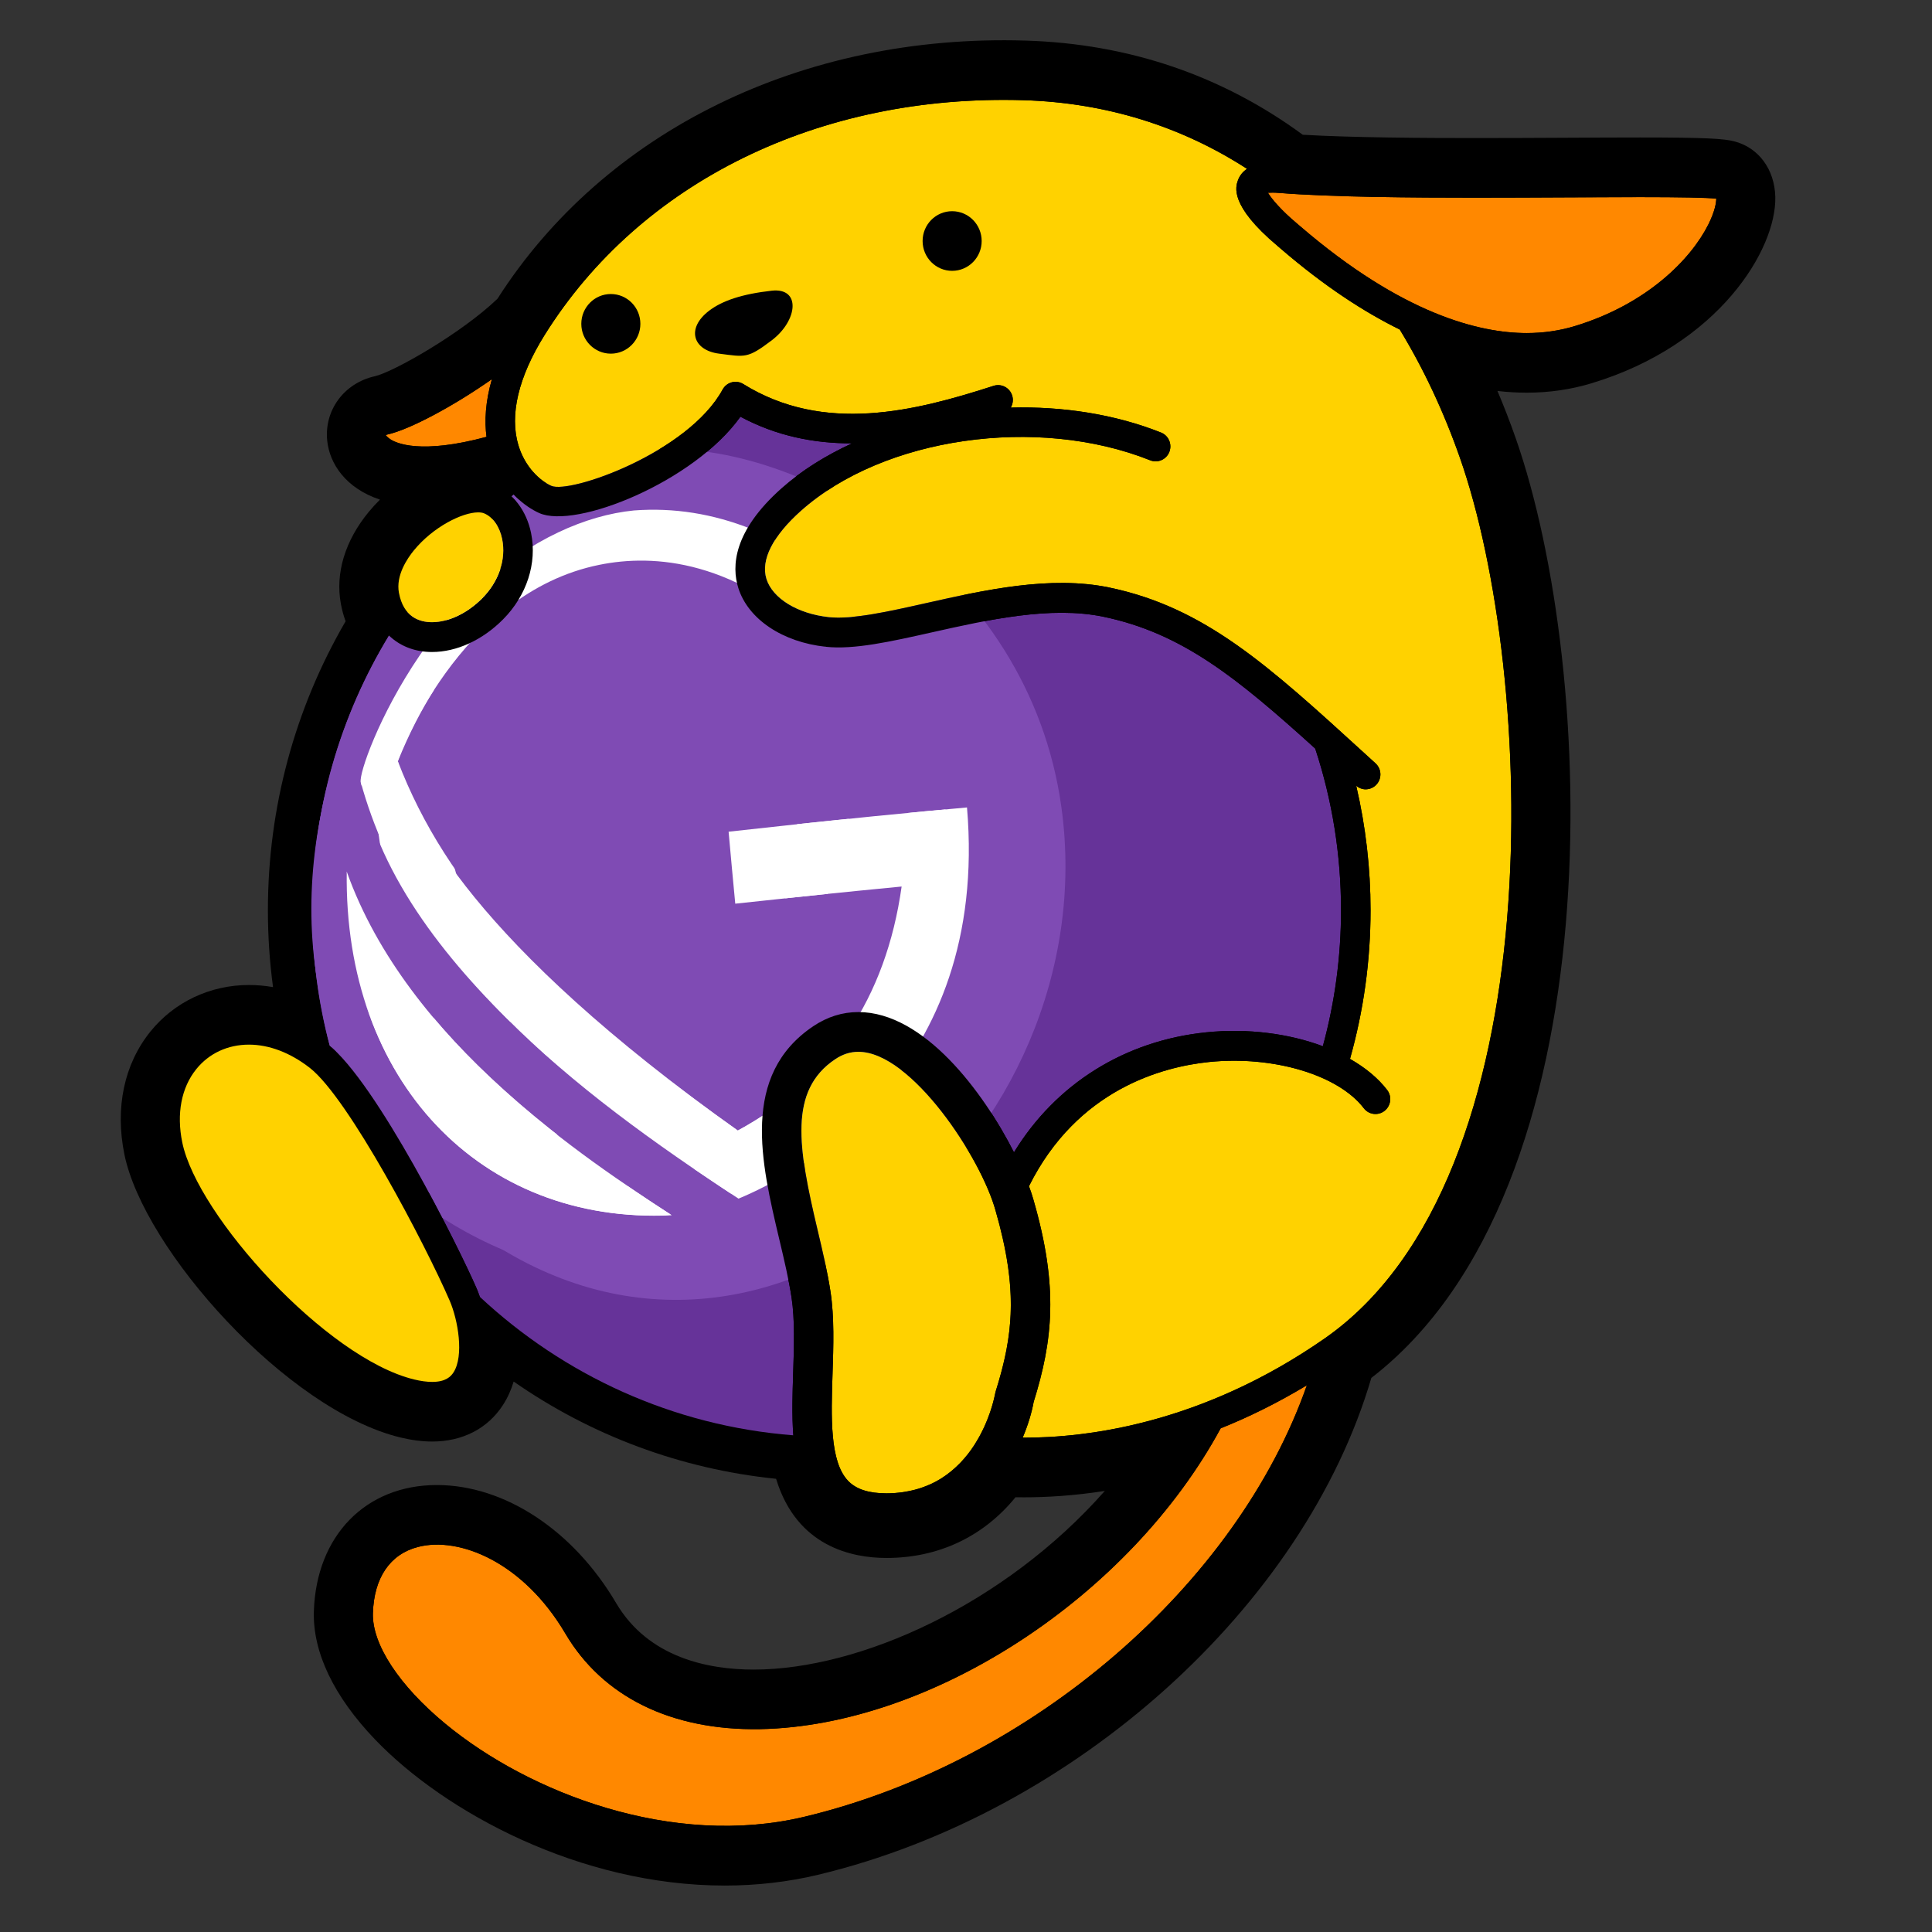 
<svg width="512" height="512" viewBox="0 0 512 512" fill="none" xmlns="http://www.w3.org/2000/svg">
<rect x="0" y="0" width="512" height="512" fill="#333333" stroke="none"/>
<path fill-rule="evenodd" clip-rule="evenodd" d="M459.551 37.446C456.838 36.763 452.413 36.434 434.622 36.434C428.877 36.434 422.346 36.468 415.403 36.503C407.566 36.542 399.198 36.584 390.847 36.584C377.421 36.584 358.62 36.487 345.241 35.712C323.812 19.985 299.128 11.59 271.814 10.758C212.622 8.927 160.214 34.761 131.835 79.171C122.244 88.379 104.2 98.618 99.321 99.711C91.142 101.546 85.843 108.779 86.727 116.905C87.364 122.763 91.489 129.346 100.694 132.406C99.632 133.46 98.619 134.566 97.677 135.712C91.439 143.301 88.83 151.927 90.33 160.005C90.633 161.625 91.053 163.174 91.588 164.646C78.094 187.836 70.995 214.16 70.995 241.225C70.995 248.06 71.451 254.861 72.357 261.596C70.233 261.225 68.099 261.035 65.964 261.035C55.7 261.035 46.185 265.528 39.866 273.362C32.887 282.017 30.439 293.596 32.975 305.966C38.139 331.16 75.944 373.633 106.089 380.94C109.058 381.656 111.894 382.022 114.516 382.022C122.581 382.022 129.242 378.59 133.278 372.358C134.559 370.377 135.485 368.275 136.127 366.126C156.7 380.45 180.481 389.321 205.674 391.897C211.132 409.877 225.787 412.874 234.932 412.874C248.719 412.874 260.629 407.216 269.121 396.786C269.888 396.796 270.658 396.804 271.43 396.804C277.259 396.804 284.502 396.401 292.788 395.111C266.264 425.159 227.948 442.451 199.733 442.457H199.726C187.834 442.457 171.858 439.393 163.274 424.817C151.917 405.531 133.711 393.549 115.766 393.549C96.916 393.549 83.818 406.985 83.179 426.979C82.832 437.802 88.449 449.574 99.426 461.016C117.89 480.268 153.694 499.693 192.068 499.693C200.547 499.693 208.857 498.735 216.765 496.843C284.768 480.584 345.697 425.617 363.42 365.162C428.329 315.1 423.184 177.474 401.674 116.11C400.182 111.851 398.57 107.678 396.84 103.606C399.457 103.912 402.045 104.065 404.591 104.065C410.537 104.065 416.33 103.222 421.811 101.562C455.549 91.345 470.791 66.061 470.473 52.188C470.306 44.865 466.016 39.079 459.551 37.446Z" fill="black"/>
<path fill-rule="evenodd" clip-rule="evenodd" d="M348.544 198.377C327.603 179.426 313.167 167.778 292.41 163.443C278.454 160.529 261.798 164.259 247.103 167.549C235.968 170.046 226.351 172.206 218.868 171.405C207.375 170.183 198.264 164.077 195.668 155.844C193.839 150.044 194.34 140.748 207.127 129.388C212.447 124.66 218.813 120.709 225.793 117.498C215.727 117.514 205.781 115.559 196.222 110.436C183.875 127.747 152.541 140.287 142.898 135.965C140.756 135.003 138.363 133.355 136.153 131.055C135.944 131.218 135.751 131.397 135.543 131.563C138.087 133.968 139.942 137.337 140.743 141.275C142.368 149.259 139.6 157.801 133.335 164.122C127.882 169.63 121.013 172.788 114.493 172.788C109.932 172.788 106.039 171.187 103.123 168.389C90.223 189.596 82.735 214.511 82.735 241.225C82.735 253.662 84.382 265.705 87.406 277.181C100.352 287.954 121.676 330.751 126.327 341.488C126.581 342.075 126.868 342.818 127.162 343.676C149.352 364.39 178.263 377.879 210.24 380.371C209.838 375.031 210.018 369.342 210.203 363.724C210.428 356.841 210.663 349.721 209.773 343.874C209.04 339.062 207.816 333.899 206.52 328.433C201.69 308.054 196.211 284.954 215.516 271.963C219.215 269.471 223.238 268.207 227.468 268.207C244.813 268.207 260.579 289.321 268.714 305.375C279.792 287.272 297.998 275.793 319.648 273.578C330.612 272.453 341.551 273.889 350.568 277.26C353.749 265.581 355.382 253.475 355.382 241.225C355.382 226.566 353.081 212.153 348.544 198.377Z" fill="#663399"/>
<path fill-rule="evenodd" clip-rule="evenodd" d="M258.719 165.052C254.771 165.835 250.873 166.704 247.103 167.549C235.968 170.046 226.351 172.206 218.868 171.406C207.375 170.183 198.264 164.078 195.668 155.844C193.839 150.044 194.34 140.748 207.127 129.388C207.313 129.225 207.521 129.077 207.707 128.914C199.475 126.204 190.805 124.473 181.83 123.859C167.645 133.534 149.77 139.044 142.898 135.965C140.758 135.004 138.368 133.357 136.161 131.061C135.958 131.232 135.754 131.4 135.545 131.566C138.089 133.971 139.942 137.34 140.743 141.275C142.368 149.259 139.6 157.801 133.335 164.123C127.882 169.63 121.013 172.788 114.493 172.788C109.93 172.788 106.034 171.184 103.117 168.384C90.221 189.591 82.735 214.511 82.735 241.225C82.735 253.652 84.353 265.697 87.382 277.16C96.065 284.364 108.521 305.997 117.193 322.723C133.758 333.367 153.399 339.562 174.491 339.562C186.145 339.562 197.354 337.655 207.858 334.176C207.43 332.298 206.984 330.393 206.519 328.434C201.69 308.055 196.211 284.954 215.515 271.964C219.215 269.472 223.238 268.207 227.468 268.207C240.808 268.207 253.195 280.695 261.912 293.765C274.211 276.178 281.462 254.735 281.462 231.569C281.462 206.464 272.954 183.385 258.719 165.052Z" fill="#7F4BB4"/>
<path fill-rule="evenodd" clip-rule="evenodd" d="M165.281 314.457C159.355 314.844 154.534 314.499 148.645 313.267C146.868 295.39 145.723 273.059 154.643 234.134C170.848 276.504 188.697 307.575 188.825 307.746C185.79 309.208 176.56 313.654 165.281 314.457ZM138.105 309.943C91.739 288.67 83.228 238.245 98.786 199.428C99.378 237.842 110.034 267.793 138.105 309.943ZM200.863 300.46C208.218 268.46 220.444 237.869 227.637 205.821C229.025 199.626 230.228 189.985 228.065 179.236C249.493 213.03 247.033 265.52 200.863 300.46ZM105.306 186.55C126.236 154.028 166.262 127.578 210.193 160.06C209.898 160.047 182.031 161.338 202.285 191.587C213.232 207.933 213.929 221.048 205.27 247.717C202.144 260.866 201.2 264.835 198.408 278.374C185.042 246.123 174.133 218.667 165.518 183.556C173.092 182.433 181.673 181.161 177.264 176.241C176.708 175.622 136.811 179.618 136.43 179.684C133.367 180.21 132.829 183.851 132.824 183.885C132.506 186.758 133.022 186.729 141.666 186.203C143.944 198.598 144.982 204.259 150.618 222.352C146.55 239.428 142.339 257.086 141.763 284.43C123.583 247.899 116.306 222.525 114.918 190.807C117.498 189.224 120.945 189.846 123.225 187.488C124.78 185.879 125.537 182.249 123.598 181.828C116.723 180.332 111.477 185.249 105.306 186.55ZM168.477 138.483C99.697 144.214 55.035 248.85 115.865 303.608C177.517 359.101 253.686 287.398 251.056 220.869C249.013 169.29 206.71 136.628 168.477 138.483Z" fill="white"/>
<g clip-path="url(#clip0)">
<path d="M178.013 322.03C127.281 324.533 91.061 286.214 91.885 230.959C98.874 248.093 111.838 279.891 178.013 322.03ZM195.716 317.651C170.976 301.342 105.296 257.966 95.592 207.231C94.725 202.764 116.387 145.792 161.076 136.316C176.821 132.984 201.426 134.336 229.301 159.819C226.164 163.305 221.956 167.899 218.776 171.359C178.268 131.431 128.478 144.75 105.434 201.734C118.164 234.965 144.266 263.344 195.528 299.613C220.19 286.219 234.791 264.476 238.941 234.94C225.528 236.271 216.674 237.115 194.851 239.484C194.297 233.785 193.543 226.165 193.086 220.408C211.055 218.409 229.672 216.377 256.264 213.984C262.239 284.341 211.42 311.127 195.716 317.651ZM172.585 119.104C98.683 126.49 38.736 262.256 125.102 325.737C202.053 382.327 293.393 300.814 281.27 213.83C272.561 151.309 212.108 116.504 172.585 119.104Z" fill="#7F4BB4"/>
<path d="M91.893 230.994C91.068 286.249 127.281 324.533 178.02 322.064C155.31 307.202 108.032 276.321 91.893 230.994Z" fill="white"/>
<path d="M167.993 135.277C142.38 137.819 110.06 161.035 95.592 207.231C108.755 255.282 151.482 288.687 195.716 317.651C211.42 311.127 262.239 284.341 256.265 213.984C242.076 215.266 225.998 216.743 193.087 220.408C193.605 226.115 194.289 233.75 194.851 239.484C215.217 237.288 220.348 236.749 238.941 234.94C234.791 264.476 220.19 286.22 195.528 299.613C125.864 250.015 109.171 216.995 105.434 201.734C105.351 201.351 121.37 157.253 158.823 149.686C173.2 146.762 195.264 148.16 218.783 171.394C221.963 167.934 226.171 163.34 229.309 159.853C209.715 141.909 189.11 133.681 167.993 135.277Z" fill="white"/>
</g>
<path fill-rule="evenodd" clip-rule="evenodd" d="M265.21 325.995C265.169 325.829 265.132 325.668 265.09 325.499C264.717 323.998 264.305 322.452 263.841 320.845C259.966 306.759 241.541 278.743 227.468 278.743C225.305 278.743 223.288 279.394 221.303 280.729C208.98 289.027 211.467 304.035 216.672 325.984C217.958 331.413 219.288 337.028 220.087 342.27C221.128 349.089 220.875 356.71 220.632 364.074C220.256 375.511 219.868 387.34 224.752 392.437C226.889 394.668 230.218 395.753 234.932 395.753C236.297 395.753 237.581 395.65 238.822 395.492C239.201 395.445 239.558 395.374 239.923 395.313C240.79 395.171 241.627 394.997 242.433 394.786C242.791 394.692 243.148 394.594 243.495 394.486C244.335 394.228 245.139 393.93 245.911 393.601C246.138 393.506 246.378 393.422 246.6 393.322C247.592 392.866 248.536 392.363 249.423 391.81C249.509 391.755 249.587 391.692 249.674 391.636C250.459 391.131 251.2 390.593 251.902 390.027C252.108 389.861 252.303 389.69 252.504 389.519C253.081 389.026 253.631 388.515 254.153 387.991C254.328 387.814 254.508 387.638 254.678 387.459C255.262 386.837 255.815 386.2 256.332 385.552C256.392 385.475 256.46 385.404 256.517 385.328C257.094 384.59 257.623 383.84 258.116 383.086C258.234 382.91 258.336 382.731 258.445 382.557C258.795 381.998 259.129 381.44 259.437 380.887C259.585 380.621 259.726 380.36 259.865 380.097C260.105 379.638 260.332 379.185 260.545 378.735C260.679 378.453 260.819 378.169 260.945 377.889C261.122 377.497 261.276 377.12 261.433 376.741C261.761 375.948 262.056 375.182 262.301 374.476C262.317 374.436 262.333 374.394 262.346 374.357C262.518 373.852 262.674 373.372 262.81 372.927C263.402 370.98 263.671 369.616 263.71 369.387C263.749 369.16 263.804 368.923 263.875 368.707C267.786 356.209 269.356 345.697 266.171 330.222C265.889 328.852 265.565 327.441 265.21 325.995Z" fill="#FFD200"/>
<path fill-rule="evenodd" clip-rule="evenodd" d="M114.516 374.121C112.507 374.121 110.287 373.831 107.915 373.257C81.447 366.841 45.22 326.717 40.638 304.365C38.59 294.369 40.471 285.129 45.935 278.354C50.764 272.37 58.064 268.938 65.964 268.938C73.077 268.938 80.304 271.632 86.866 276.729C99.752 286.735 121.61 330.605 126.328 341.488C128.29 346.016 132.185 359.608 126.727 368.036C124.929 370.813 121.349 374.121 114.516 374.121ZM65.964 276.84C60.347 276.84 55.387 279.15 52.009 283.34C48.056 288.242 46.741 295.138 48.304 302.763C52.29 322.218 86.542 359.95 109.742 365.571C111.513 366 113.121 366.219 114.516 366.219C118.133 366.219 119.479 364.789 120.178 363.711C123.006 359.342 121.402 349.838 119.158 344.66C112.734 329.838 92.379 290.982 82.091 282.99C76.912 278.965 71.337 276.84 65.964 276.84Z" fill="black"/>
<path fill-rule="evenodd" clip-rule="evenodd" d="M52.009 283.341C48.056 288.242 46.741 295.138 48.304 302.764C52.291 322.218 86.542 359.95 109.742 365.571C111.513 366.001 113.121 366.219 114.517 366.219C118.133 366.219 119.479 364.789 120.178 363.712C123.006 359.342 121.402 349.839 119.158 344.66C112.735 329.839 92.379 290.982 82.091 282.99C76.912 278.965 71.337 276.84 65.965 276.84C60.347 276.84 55.387 279.15 52.009 283.341Z" fill="#FFD200"/>
<path fill-rule="evenodd" clip-rule="evenodd" d="M114.493 172.787C105.966 172.787 99.655 167.33 98.022 158.543C96.96 152.822 98.977 146.505 103.699 140.758C109.833 133.299 119.515 127.883 126.721 127.883C128.344 127.883 129.837 128.152 131.154 128.684C135.947 130.62 139.532 135.327 140.743 141.274C142.368 149.258 139.6 157.8 133.335 164.121C127.883 169.629 121.013 172.787 114.493 172.787ZM126.721 135.785C122.508 135.785 114.811 139.615 109.723 145.805C107.866 148.067 104.871 152.54 105.719 157.089C106.916 163.531 111.151 164.885 114.493 164.885C118.886 164.885 123.862 162.512 127.802 158.532C132.198 154.094 134.17 148.238 133.077 142.863C132.399 139.525 130.593 136.968 128.248 136.022C127.864 135.867 127.337 135.785 126.721 135.785Z" fill="black"/>
<path fill-rule="evenodd" clip-rule="evenodd" d="M105.719 157.089C106.916 163.532 111.151 164.886 114.493 164.886C118.886 164.886 123.862 162.513 127.802 158.533C132.198 154.094 134.17 148.239 133.077 142.863C132.399 139.526 130.593 136.968 128.248 136.022C127.864 135.867 127.337 135.785 126.721 135.785C122.508 135.785 114.811 139.615 109.723 145.805C107.866 148.068 104.871 152.54 105.719 157.089Z" fill="#FFD200"/>
<path fill-rule="evenodd" clip-rule="evenodd" d="M390.716 52.39C375.135 52.39 352.82 52.259 338.979 51.126C337.773 51.029 336.709 51.029 336.02 51.087C337.04 52.77 339.542 55.717 343.539 59.081L344.547 59.942C371.735 83.345 392.201 88.26 404.581 88.263H404.586C409.008 88.263 413.287 87.644 417.313 86.424C436.414 80.64 448.147 68.69 452.754 59.436C454.474 55.978 454.823 53.707 454.823 52.641C452.225 52.375 445.467 52.24 434.682 52.24C428.942 52.24 422.414 52.272 415.471 52.309C407.573 52.348 399.136 52.39 390.716 52.39Z" fill="#FF8800"/>
<path fill-rule="evenodd" clip-rule="evenodd" d="M102.718 115.137C102.353 115.219 102.241 115.346 102.238 115.346C102.275 115.332 102.507 115.775 103.373 116.365C104.959 117.447 111.424 120.49 128.931 115.767C128.394 111.669 128.597 106.556 130.358 100.482C120.128 107.665 108.591 113.82 102.718 115.137Z" fill="#FF8800"/>
<path fill-rule="evenodd" clip-rule="evenodd" d="M346.334 367.106C338.509 371.826 330.844 375.582 323.489 378.521C299.35 423.11 246.913 457.37 201.416 458.242C177.916 458.632 159.71 449.687 149.819 432.895C138.723 414.054 121.775 407.098 110.749 409.963C103.36 411.886 99.125 418.108 98.825 427.487C98.562 435.716 105.758 446.695 118.072 456.856C140.213 475.131 178.206 489.824 213.157 481.463C273.577 467.018 327.846 419.87 346.334 367.106Z" fill="#FF8800"/>
<path fill-rule="evenodd" clip-rule="evenodd" d="M386.918 121.383C382.542 108.901 377.168 97.54 370.943 87.328C361.586 82.727 351.064 75.936 339.467 65.956L338.53 65.15C325.707 54.367 327.476 49.438 328.055 47.819C328.519 46.52 329.344 45.506 330.481 44.747C313.097 33.508 293.14 27.221 271.342 26.557C217.17 24.9 169.693 48.171 144.315 88.806C137.377 99.919 134.979 110.018 137.387 118.017C139.141 123.843 143.164 127.436 146.076 128.743C151.007 130.961 182.381 119.966 191.497 103.232C192.016 102.287 192.893 101.591 193.928 101.318C194.969 101.044 196.068 101.207 196.978 101.773C218.383 115.07 242.444 108.99 263.311 102.25C265.377 101.589 267.572 102.732 268.232 104.81C268.584 105.927 268.407 107.078 267.861 108.016C281.653 107.65 295.491 109.773 307.686 114.632C309.695 115.433 310.681 117.727 309.888 119.758C309.095 121.789 306.82 122.787 304.811 121.981C274.807 110.028 234.173 115.884 212.299 135.32C204.798 141.984 201.539 148.421 203.125 153.444C204.756 158.607 211.409 162.669 219.688 163.546C225.91 164.199 235.378 162.084 245.41 159.834C260.869 156.371 278.397 152.443 293.996 155.704C319.278 160.985 336.052 176.297 361.438 199.473L364.532 202.297C366.134 203.759 366.259 206.259 364.811 207.876C364.039 208.742 362.974 209.18 361.907 209.18C361.02 209.18 360.144 208.853 359.418 208.245C361.923 219.002 363.209 230.046 363.209 241.225C363.209 254.627 361.367 267.868 357.767 280.619C361.798 282.921 365.184 285.687 367.611 288.858C368.934 290.583 368.618 293.067 366.909 294.397C365.203 295.733 362.737 295.417 361.419 293.689C354.659 284.857 337.442 279.71 320.434 281.441C308.049 282.708 285.48 288.697 272.691 314.35C273.178 315.667 273.583 316.886 273.878 317.958C280.583 341.159 278.997 355.235 273.927 371.55C273.429 374.302 272.464 377.584 271.018 381.003C288.241 381.053 318.641 377.234 350.991 354.747C412.241 312.171 406.854 178.251 386.918 121.383Z" fill="#FFD200"/>
<path fill-rule="evenodd" clip-rule="evenodd" d="M457.652 45.113C455.76 44.634 451.255 44.339 434.682 44.339C428.931 44.339 422.391 44.371 415.432 44.407C407.545 44.447 399.126 44.489 390.717 44.489C376.309 44.489 356.113 44.376 342.459 43.462C322.224 28.087 298.202 19.469 271.577 18.655C214.806 16.898 164.918 41.399 137.982 84.152C127.622 94.474 107.709 105.922 101.022 107.426C97.925 108.119 95.59 110.218 94.766 113.036C93.936 115.889 94.829 119.01 97.148 121.383C99.274 123.548 103.699 126.256 112.552 126.256C117.313 126.256 123.377 125.455 131.032 123.385C133.907 129.965 138.862 134.153 142.898 135.965C152.541 140.287 183.876 127.747 196.222 110.436C205.781 115.56 215.727 117.514 225.793 117.498C218.814 120.709 212.447 124.66 207.128 129.388C194.341 140.748 193.84 150.044 195.669 155.844C198.265 164.078 207.375 170.183 218.868 171.406C226.351 172.206 235.968 170.046 247.104 167.549C261.798 164.259 278.454 160.53 292.41 163.443C313.168 167.778 327.603 179.426 348.544 198.378C353.081 212.153 355.382 226.567 355.382 241.225C355.382 253.476 353.749 265.581 350.568 277.26C341.551 273.889 330.612 272.453 319.648 273.578C297.998 275.793 279.792 287.272 268.714 305.376C260.579 289.322 244.813 268.207 227.468 268.207C223.239 268.207 219.215 269.472 215.516 271.964C196.211 284.954 201.69 308.055 206.52 328.434C207.816 333.899 209.04 339.062 209.773 343.874C210.663 349.722 210.428 356.841 210.204 363.724C209.755 377.358 209.29 391.452 217.251 399.762C221.399 404.093 227.348 406.289 234.932 406.289C250.618 406.289 260.759 398.04 266.838 388.818C268.224 388.871 269.69 388.908 271.292 388.908C281.387 388.908 295.616 387.63 311.996 382.586C287.52 420.984 241.478 449.571 201.268 450.343C186.847 450.659 167.303 447.116 156.546 428.855C143.482 406.674 122.631 398.706 108.797 402.312C97.902 405.144 91.418 414.231 91.004 427.232C90.657 438.063 98.719 451.091 113.118 462.973C132.049 478.595 161.902 491.752 192.339 491.752C199.895 491.752 207.49 490.941 214.963 489.155C281.345 473.28 340.641 419.27 356.603 360.395C392.504 334.5 403.931 283.029 407.167 244.18C411.289 194.656 403.673 145.495 394.296 118.747C390.983 109.293 387.09 100.485 382.741 92.254C391.46 95.207 398.805 96.165 404.581 96.165H404.586C409.771 96.165 414.806 95.433 419.562 93.995C450.093 84.747 462.867 61.958 462.648 52.373C462.562 48.596 460.691 45.88 457.652 45.113ZM128.931 115.768C111.425 120.49 104.959 117.448 103.373 116.366C102.507 115.776 102.275 115.333 102.238 115.346C102.241 115.346 102.353 115.22 102.718 115.138C108.591 113.821 120.129 107.665 130.359 100.483C128.598 106.557 128.394 111.669 128.931 115.768ZM263.875 368.708C263.804 368.923 263.749 369.161 263.71 369.387C263.52 370.462 258.79 395.753 234.932 395.753C230.218 395.753 226.889 394.668 224.752 392.437C219.868 387.34 220.256 375.511 220.632 364.074C220.875 356.71 221.128 349.09 220.087 342.27C219.288 337.028 217.958 331.413 216.672 325.984C211.466 304.035 208.98 289.027 221.303 280.729C223.288 279.394 225.305 278.743 227.468 278.743C241.541 278.743 259.966 306.759 263.841 320.845C269.896 341.807 268.527 353.836 263.875 368.708ZM213.157 481.464C178.206 489.824 140.213 475.131 118.073 456.857C105.758 446.695 98.562 435.716 98.826 427.488C99.126 418.108 103.36 411.887 110.749 409.964C121.775 407.098 138.723 414.054 149.82 432.895C159.711 449.687 177.917 458.632 201.416 458.242C246.913 457.37 299.35 423.11 323.489 378.522C330.844 375.582 338.509 371.826 346.334 367.106C327.846 419.87 273.578 467.019 213.157 481.464ZM386.918 121.383C406.854 178.251 412.241 312.171 350.991 354.747C318.641 377.234 288.241 381.053 271.018 381.003C272.464 377.584 273.429 374.302 273.927 371.55C278.997 355.235 280.583 341.159 273.878 317.958C273.583 316.886 273.178 315.667 272.691 314.35C285.48 288.697 308.049 282.708 320.434 281.441C337.442 279.71 354.659 284.857 361.419 293.689C362.737 295.417 365.203 295.733 366.909 294.397C368.618 293.067 368.934 290.583 367.611 288.858C365.184 285.687 361.798 282.921 357.767 280.619C361.367 267.868 363.209 254.627 363.209 241.225C363.209 230.046 361.923 219.002 359.418 208.245C360.144 208.853 361.02 209.18 361.907 209.18C362.974 209.18 364.039 208.742 364.811 207.876C366.259 206.259 366.134 203.759 364.532 202.297L361.438 199.473C336.052 176.297 319.278 160.985 293.996 155.704C278.397 152.443 260.869 156.371 245.41 159.834C235.378 162.084 225.91 164.199 219.688 163.546C211.409 162.669 204.756 158.607 203.125 153.444C201.539 148.421 204.798 141.984 212.299 135.32C234.173 115.884 274.807 110.028 304.811 121.981C306.82 122.787 309.095 121.789 309.888 119.758C310.681 117.727 309.695 115.433 307.686 114.632C295.491 109.773 281.653 107.65 267.861 108.016C268.407 107.078 268.584 105.927 268.232 104.81C267.572 102.732 265.377 101.589 263.311 102.25C242.444 108.99 218.383 115.07 196.978 101.773C196.068 101.207 194.969 101.044 193.928 101.318C192.893 101.591 192.016 102.287 191.497 103.232C182.381 119.966 151.007 130.961 146.076 128.743C143.164 127.436 139.141 123.843 137.387 118.017C134.979 110.018 137.377 99.919 144.315 88.806C169.693 48.171 217.17 24.9 271.342 26.557C293.14 27.221 313.097 33.508 330.481 44.747C329.344 45.506 328.519 46.52 328.055 47.819C327.476 49.438 325.707 54.367 338.53 65.15L339.467 65.956C351.064 75.936 361.586 82.727 370.943 87.328C377.168 97.54 382.542 108.901 386.918 121.383ZM452.755 59.437C448.147 68.69 436.414 80.641 417.313 86.425C413.288 87.644 409.009 88.263 404.586 88.263H404.581C392.201 88.261 371.736 83.346 344.547 59.943L343.54 59.081C339.542 55.718 337.04 52.77 336.02 51.087C336.709 51.029 337.774 51.029 338.979 51.127C352.82 52.259 375.135 52.391 390.717 52.391C399.136 52.391 407.574 52.349 415.471 52.309C422.414 52.273 428.942 52.241 434.682 52.241C445.468 52.241 452.225 52.375 454.824 52.641C454.824 53.708 454.474 55.979 452.755 59.437Z" fill="black"/>
<path fill-rule="evenodd" clip-rule="evenodd" d="M187.969 82.308C181.746 87.02 183.622 92.846 190.578 93.723C197.536 94.6 198.079 95.067 204.495 90.21C211.451 84.942 212.322 76.16 204.495 77.04C196.668 77.919 191.45 79.674 187.969 82.308Z" fill="black"/>
<path fill-rule="evenodd" clip-rule="evenodd" d="M169.706 85.821C169.706 90.186 166.202 93.723 161.879 93.723C157.558 93.723 154.052 90.186 154.052 85.821C154.052 81.457 157.558 77.919 161.879 77.919C166.202 77.919 169.706 81.457 169.706 85.821Z" fill="black"/>
<path fill-rule="evenodd" clip-rule="evenodd" d="M260.154 63.872C260.154 68.237 256.65 71.774 252.327 71.774C248.004 71.774 244.5 68.237 244.5 63.872C244.5 59.508 248.004 55.97 252.327 55.97C256.65 55.97 260.154 59.508 260.154 63.872Z" fill="black"/>
<defs>
<clipPath id="clip0">
<rect width="202.942" height="224.576" fill="white" transform="translate(58.526 143.588) rotate(-12.329)"/>
</clipPath>
</defs>
</svg>
